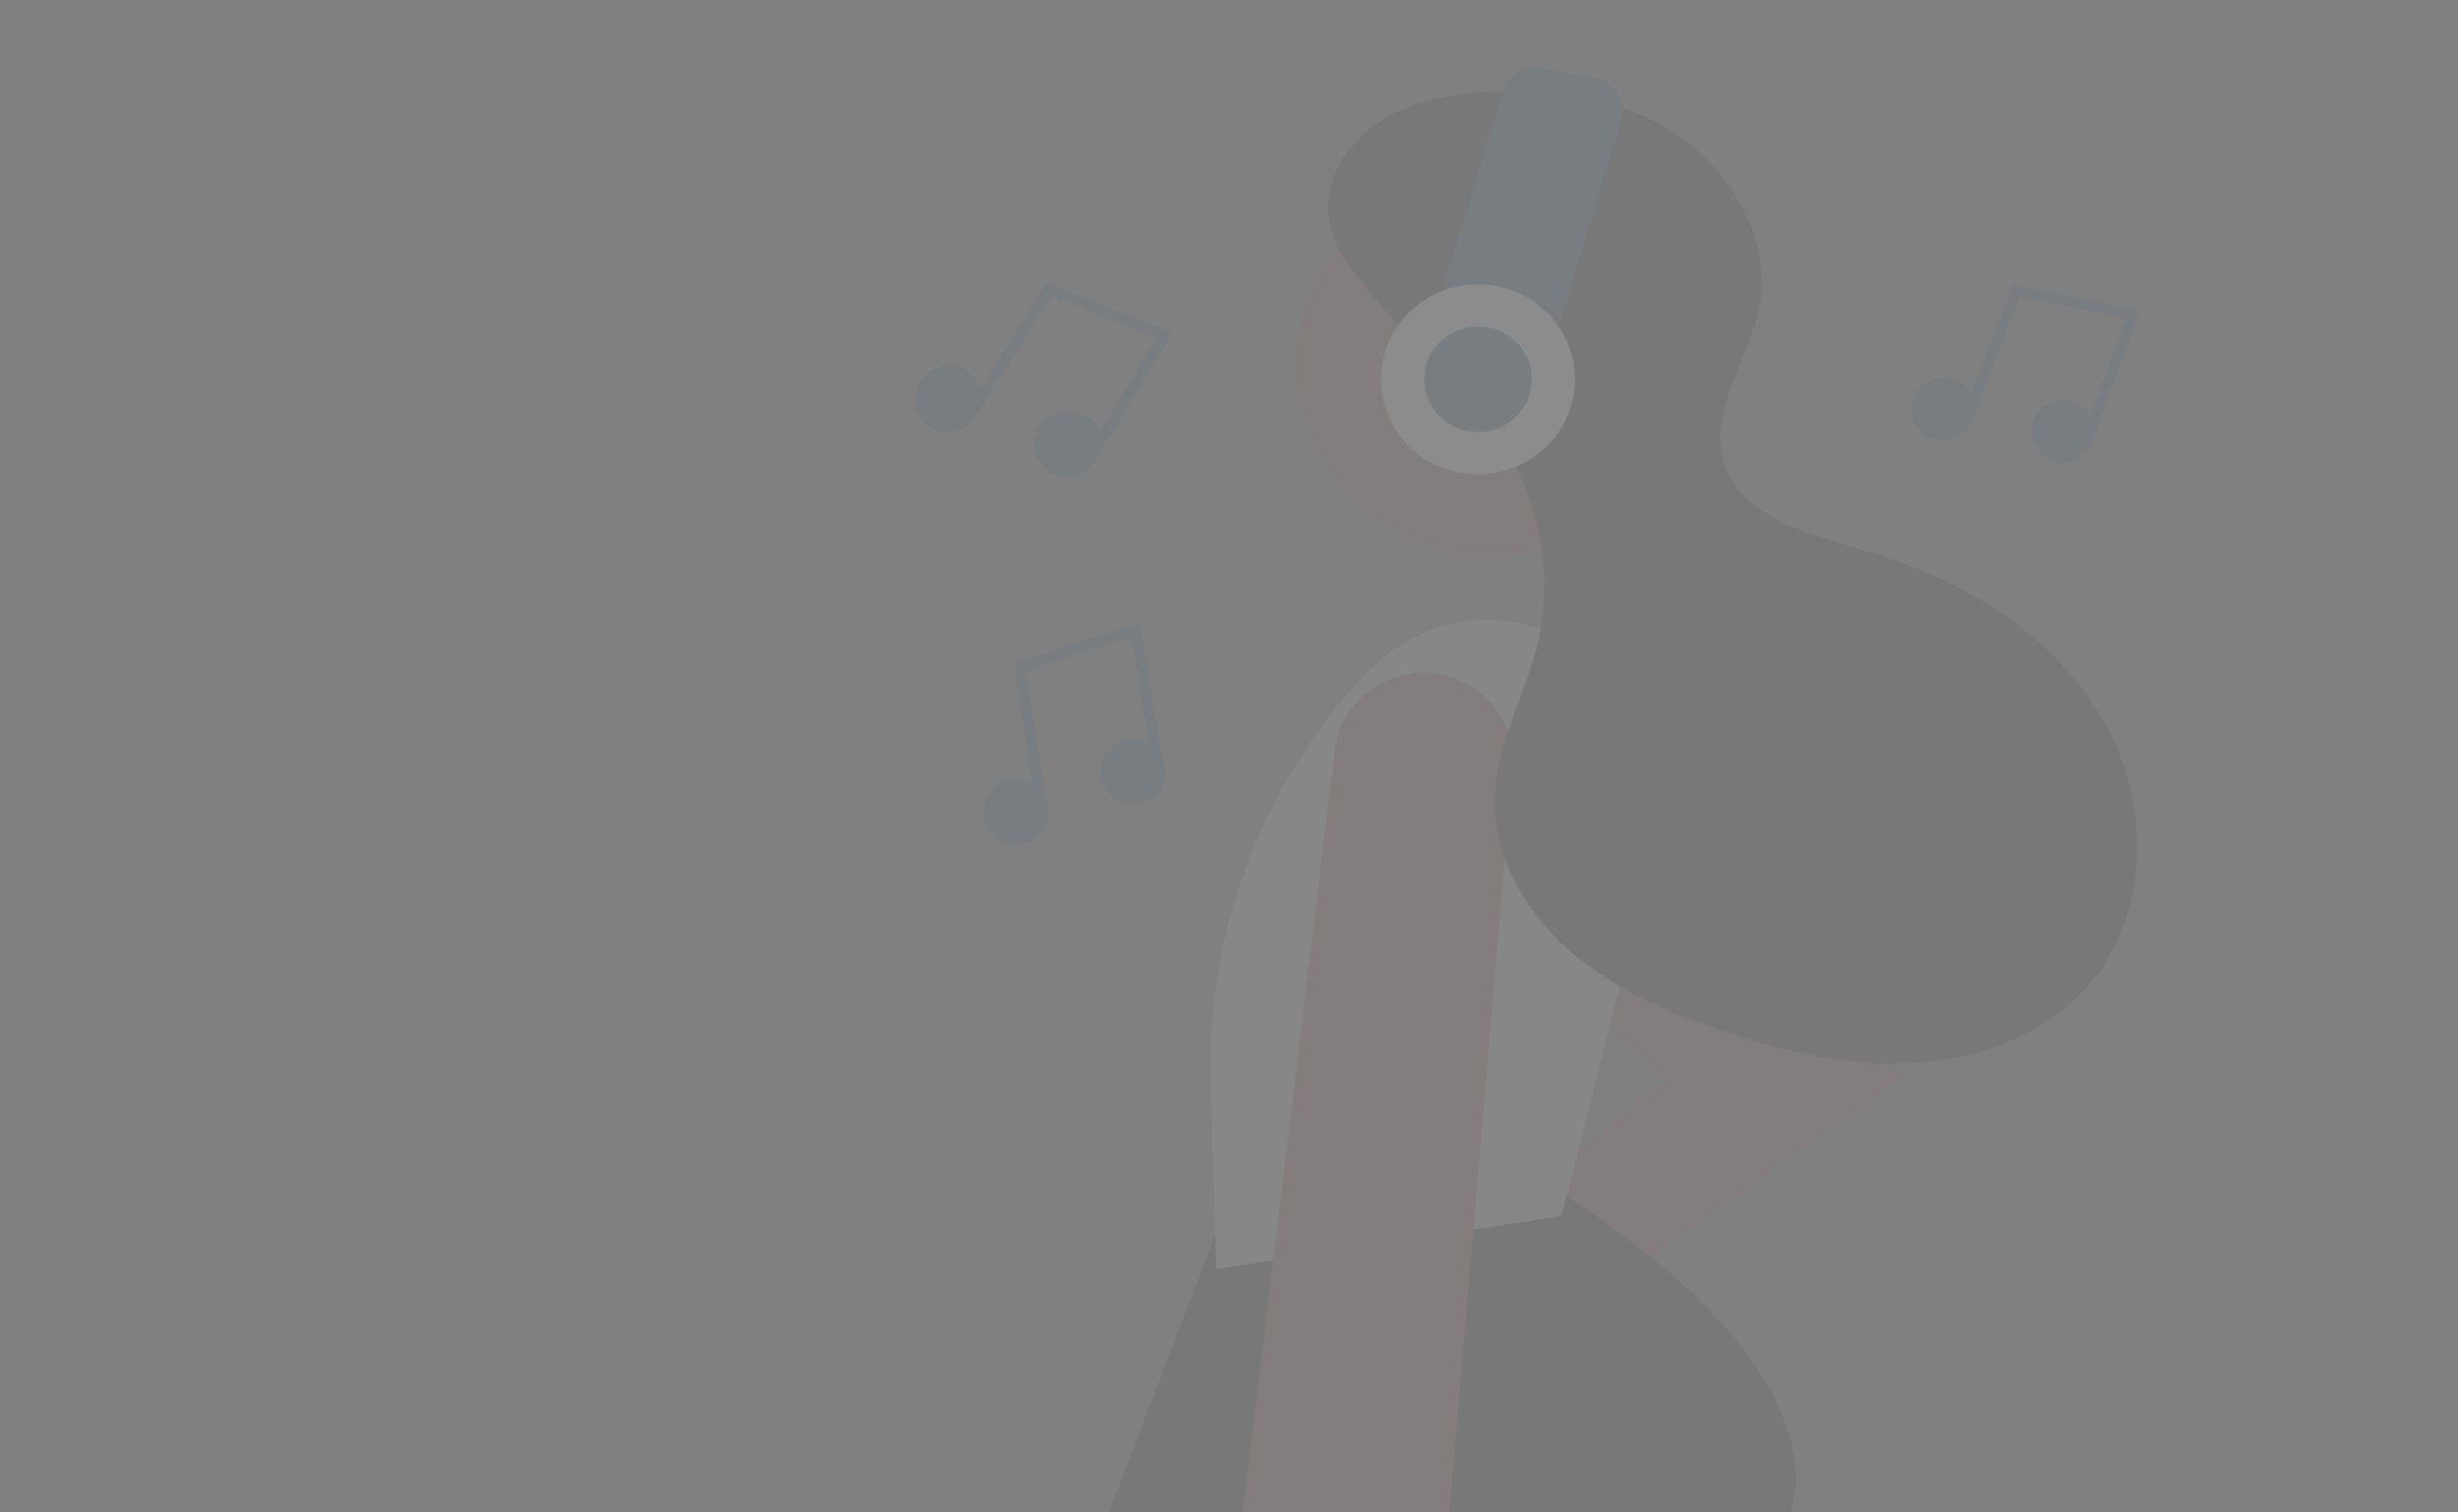 <svg width="260" height="160" viewBox="0 0 260 160" fill="none" xmlns="http://www.w3.org/2000/svg">
<rect x="0" y="0" width="260" height="160" fill="#808080" stroke="none"/>
<g opacity="0.1">
<path d="M201.226 113.994L167.171 80.627C166.062 79.541 164.684 78.757 163.171 78.352C161.658 77.947 160.064 77.935 158.545 78.319C157.027 78.702 155.637 79.466 154.511 80.537C153.387 81.607 152.566 82.947 152.131 84.423V84.423C151.684 85.941 151.66 87.549 152.062 89.079C152.464 90.609 153.278 92.005 154.418 93.123L176.16 114.425L145.816 138.124L145.831 138.147C145.68 138.139 145.53 138.124 145.377 138.124C143.552 138.124 141.767 138.653 140.25 139.645C138.731 140.637 137.548 142.048 136.847 143.699C136.147 145.351 135.961 147.168 136.313 148.921C136.667 150.676 137.541 152.289 138.828 153.556C140.116 154.824 141.758 155.688 143.546 156.042C145.335 156.396 147.191 156.223 148.879 155.544C150.567 154.866 152.012 153.712 153.032 152.23C154.052 150.747 154.601 149.001 154.61 147.213L201.226 113.994Z" fill="#A0616A"/>
<path d="M164.388 125.735C164.388 125.735 137.824 123.05 128.97 129.493L117.321 160H189.345C189.345 160 196.182 145.715 164.388 125.735Z" fill="#2F2E41"/>
<path d="M157.899 58.905C146.391 58.905 137.061 49.764 137.061 38.488C137.061 27.213 146.391 18.072 157.899 18.072C169.406 18.072 178.736 27.213 178.736 38.488C178.736 49.764 169.406 58.905 157.899 58.905Z" fill="#A0616A"/>
<path d="M178.358 76.939C178.358 76.939 159.009 54.533 143.177 72.63C132.991 84.274 127.603 99.222 128.068 114.551L128.665 134.246L165.165 128.645L178.358 76.939Z" fill="#CCCCCC"/>
<path d="M150.705 71.186C152.081 71.204 153.436 71.514 154.676 72.097C155.915 72.68 157.011 73.521 157.886 74.561C158.761 75.601 159.394 76.815 159.741 78.119C160.089 79.423 160.142 80.786 159.897 82.112L153.333 160H131.452L141.188 79.294C141.477 77.054 142.59 74.994 144.319 73.501C146.048 72.008 148.274 71.184 150.579 71.185C150.621 71.185 150.663 71.185 150.705 71.186Z" fill="#A0616A"/>
<path d="M154.521 42.02L145.568 31.687C143.261 29.023 140.848 26.123 140.522 22.644C140.164 18.831 142.531 15.124 145.768 12.978C149.003 10.831 152.977 10.023 156.873 9.727C164.1 9.177 171.705 10.347 177.645 14.416C183.586 18.485 187.473 25.831 186.024 32.79C184.884 38.27 180.681 43.518 182.315 48.877C184.102 54.739 191.432 56.538 197.416 58.286C207.462 61.221 217.053 66.998 222.317 75.879C227.582 84.761 227.559 97.007 220.542 104.636C215.997 109.576 209.144 112.075 202.368 112.451C195.591 112.826 188.846 111.263 182.419 109.124C176.501 107.154 170.646 104.62 165.986 100.537C161.326 96.456 157.969 90.613 158.115 84.49C158.252 78.655 161.443 73.339 162.753 67.645C163.787 62.877 163.516 57.926 161.968 53.294C160.418 48.662 157.648 44.514 153.934 41.27" fill="#2F2E41"/>
<path d="M168.747 8.277L163.108 7.193C162.642 7.103 162.162 7.105 161.696 7.196C161.23 7.288 160.788 7.469 160.393 7.729C159.999 7.989 159.661 8.322 159.398 8.709C159.135 9.097 158.953 9.531 158.862 9.988L151.064 35.627L163.801 38.076L171.599 12.437C171.784 11.515 171.587 10.558 171.052 9.778C170.518 8.998 169.688 8.458 168.747 8.277Z" fill="#336198"/>
<path d="M156.338 50.174C150.674 50.174 146.081 45.675 146.081 40.124C146.081 34.574 150.674 30.075 156.338 30.075C162.003 30.075 166.595 34.574 166.595 40.124C166.595 45.675 162.003 50.174 156.338 50.174Z" fill="white"/>
<path d="M156.338 45.708C153.191 45.708 150.64 43.208 150.64 40.124C150.64 37.041 153.191 34.541 156.338 34.541C159.485 34.541 162.036 37.041 162.036 40.124C162.036 43.208 159.485 45.708 156.338 45.708Z" fill="#336198"/>
<path d="M122.947 80.203L122.964 80.2L120.558 65.882L107.255 70.184L109.245 82.991C108.56 82.549 107.742 82.371 106.939 82.486C106.137 82.602 105.4 83.005 104.862 83.622C104.324 84.24 104.018 85.032 104.001 85.857C103.984 86.683 104.255 87.488 104.767 88.128C105.279 88.768 105.997 89.203 106.796 89.353C107.593 89.504 108.416 89.361 109.12 88.95C109.823 88.539 110.36 87.887 110.635 87.11C110.909 86.333 110.904 85.482 110.619 84.709L110.631 84.707L108.495 70.964L119.683 67.346L121.585 78.664C120.883 78.241 120.056 78.088 119.252 78.234C118.449 78.379 117.724 78.812 117.208 79.454C116.691 80.097 116.418 80.907 116.438 81.737C116.457 82.566 116.768 83.362 117.315 83.978C117.861 84.595 118.605 84.992 119.414 85.097C120.223 85.203 121.043 85.01 121.724 84.553C122.405 84.097 122.903 83.407 123.127 82.609C123.352 81.811 123.288 80.957 122.947 80.203Z" fill="#336198"/>
<path d="M116.3 47.812L116.314 47.821L123.985 35.211L110.709 29.902L103.721 41.076C103.479 40.291 102.959 39.623 102.254 39.191C101.548 38.76 100.704 38.593 99.871 38.72C99.037 38.847 98.27 39.261 97.706 39.886C97.141 40.512 96.816 41.309 96.789 42.136C96.763 42.962 97.036 43.763 97.559 44.397C98.082 45.03 98.822 45.454 99.647 45.594C100.471 45.733 101.326 45.578 102.06 45.156C102.792 44.735 103.356 44.074 103.649 43.293L103.659 43.299L111.159 31.308L122.324 35.773L116.26 45.741C115.993 44.959 115.448 44.305 114.723 43.896C113.998 43.487 113.141 43.35 112.309 43.511C111.476 43.672 110.722 44.12 110.184 44.773C109.646 45.426 109.358 46.242 109.374 47.072C109.39 47.902 109.708 48.692 110.27 49.298C110.832 49.904 111.602 50.286 112.439 50.376C113.277 50.465 114.127 50.256 114.834 49.786C115.543 49.316 116.063 48.615 116.3 47.812Z" fill="#336198"/>
<path d="M221.546 45.911L221.561 45.916L226.296 32.898L212.901 30.118L208.529 41.684C208.152 40.991 207.54 40.453 206.799 40.166C206.059 39.879 205.239 39.861 204.487 40.116C203.735 40.372 203.099 40.883 202.692 41.559C202.287 42.235 202.137 43.032 202.269 43.807C202.402 44.582 202.811 45.285 203.42 45.79C204.03 46.296 204.8 46.57 205.596 46.565C206.391 46.56 207.158 46.275 207.761 45.763C208.364 45.249 208.763 44.541 208.886 43.764L208.897 43.768L213.59 31.355L224.855 33.694L221.113 43.985C220.713 43.299 220.079 42.778 219.325 42.515C218.571 42.252 217.747 42.265 217.001 42.551C216.256 42.838 215.639 43.379 215.263 44.076C214.885 44.774 214.774 45.581 214.948 46.353C215.121 47.125 215.569 47.809 216.21 48.283C216.85 48.756 217.641 48.987 218.439 48.934C219.237 48.88 219.989 48.545 220.559 47.991C221.129 47.437 221.479 46.698 221.546 45.911Z" fill="#336198"/>
</g>
</svg>
